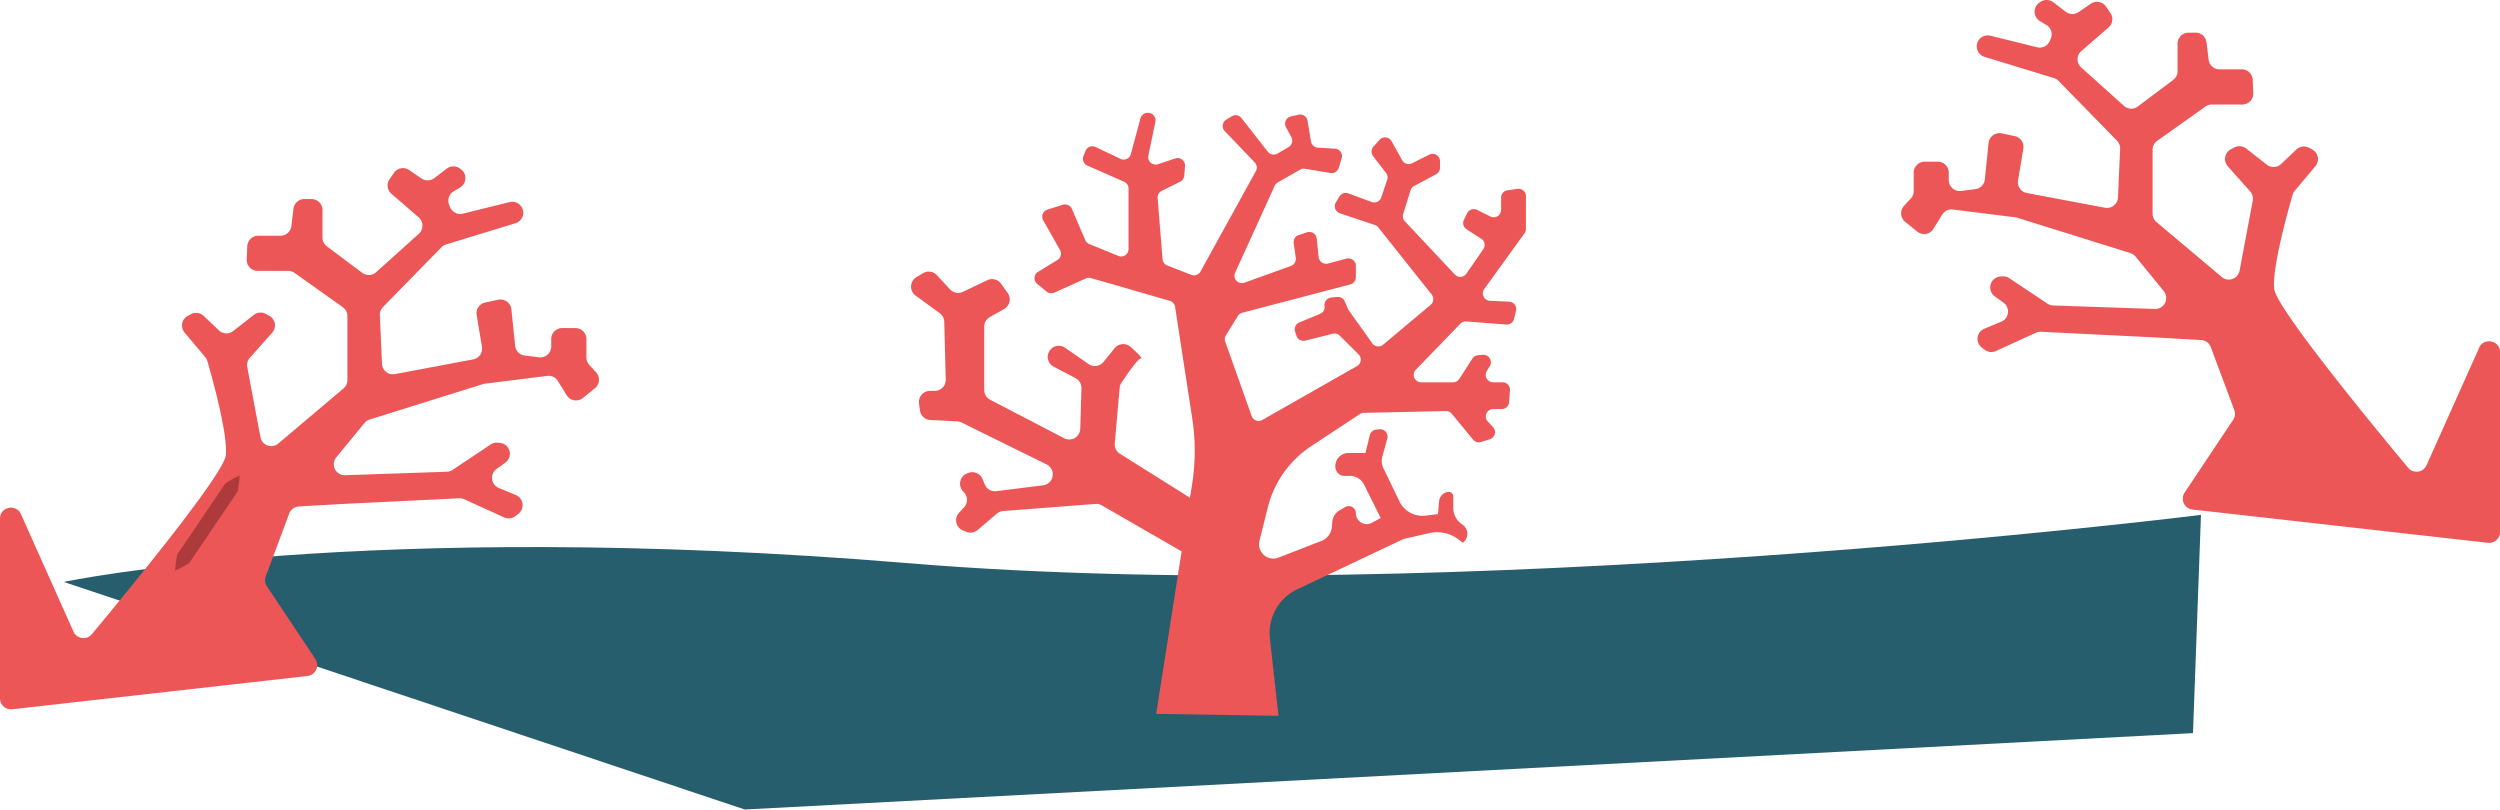 <svg xmlns="http://www.w3.org/2000/svg" viewBox="0 0 1705.5 552.29"><defs><style>.cls-1{fill:#ed5656;}.cls-2{fill:#275e6d;}.cls-3{fill:#ad3b3b;}</style></defs><title>Asset 2</title><g id="Layer_2" data-name="Layer 2"><g id="Layer_1-2" data-name="Layer 1"><path class="cls-1" d="M821.84,345.85,764,309.55a7.54,7.54,0,0,1-3.51-7.05l3.34-37.84a7.51,7.51,0,0,1,1.21-3.48c2.93-4.45,11.16-16.65,13.3-16.65,1.49,0-3-4.24-7.06-7.88a7.55,7.55,0,0,0-10.87.88l-7.63,9.39a7.54,7.54,0,0,1-10.16,1.44l-16-11.1a7.54,7.54,0,0,0-11.47,3.81h0a7.54,7.54,0,0,0,3.64,9.06L733.76,258a7.54,7.54,0,0,1,4,6.9l-.81,27.6a7.54,7.54,0,0,1-11,6.47L675.5,272.71a7.54,7.54,0,0,1-4.06-6.69V222.87a7.54,7.54,0,0,1,3.85-6.58l9.69-5.45a7.54,7.54,0,0,0,2.44-11l-4.48-6.27a7.54,7.54,0,0,0-9.38-2.43l-16.67,7.94a7.54,7.54,0,0,1-8.77-1.68l-9-9.71a7.54,7.54,0,0,0-9.41-1.34l-4.53,2.72a7.54,7.54,0,0,0-.56,12.57l16.45,12a7.54,7.54,0,0,1,3.1,5.91l1,39.38a7.54,7.54,0,0,1-7.54,7.74h-3.2a7.54,7.54,0,0,0-7.48,8.54l.64,4.79a7.54,7.54,0,0,0,7.1,6.54l18.24.91a7.54,7.54,0,0,1,3,.77L714,316.83a7.54,7.54,0,0,1-2.4,14.25l-31.87,4a7.54,7.54,0,0,1-7.9-4.58l-1.56-3.73a7.54,7.54,0,0,0-9.5-4.2l-.85.3a7.54,7.54,0,0,0-3,12.18l.77.85a7.54,7.54,0,0,1,0,10.19l-3.42,3.7A7.54,7.54,0,0,0,657,361.93l2.37.91a7.54,7.54,0,0,0,7.62-1.31l13-11.11a7.54,7.54,0,0,1,4.33-1.79l63-4.85a7.54,7.54,0,0,1,4.35,1l57.26,33A7.54,7.54,0,0,0,820,373.23l5.12-19A7.54,7.54,0,0,0,821.84,345.85Z"/><path class="cls-2" d="M43.5,397s204.56-43.6,576.67-12.76,881.33-33,881.33-33l-5.44,148.89-988,52.11Z"/><path class="cls-1" d="M50.12,430.88a7.47,7.47,0,0,0,12.56,1.74C85.65,405.05,152.35,324,154,310.79c1.79-14.35-10.08-56-12.56-64.49a7.44,7.44,0,0,0-1.45-2.7l-14.07-16.74a7.47,7.47,0,0,1,2.21-11.4l2.12-1.13a7.47,7.47,0,0,1,8.66,1.17l10.42,9.87a7.47,7.47,0,0,0,9.74.46l14.1-11a7.47,7.47,0,0,1,8.12-.71l2.34,1.25a7.47,7.47,0,0,1,2.07,11.56l-15.26,17.17a7.47,7.47,0,0,0-1.76,6.34l9,47.81a7.47,7.47,0,0,0,12.16,4.34L234.34,265a7.47,7.47,0,0,0,2.66-5.72V215.65a7.47,7.47,0,0,0-3.14-6.09l-32.91-23.38a7.47,7.47,0,0,0-4.33-1.38H175.79a7.47,7.47,0,0,1-7.47-7.78l.38-9.06a7.47,7.47,0,0,1,7.47-7.16h15.2a7.47,7.47,0,0,0,7.42-6.58l1.42-11.84a7.47,7.47,0,0,1,7.42-6.58h4.9a7.47,7.47,0,0,1,7.47,7.47v18.79a7.47,7.47,0,0,0,3,6l24.1,18.07a7.47,7.47,0,0,0,9.48-.42l29.14-26.23a7.47,7.47,0,0,0-.1-11.2L267,132.17a7.47,7.47,0,0,1-1.26-9.88l3-4.35A7.47,7.47,0,0,1,279.15,116l8.38,5.74a7.47,7.47,0,0,0,8.76-.23l8.46-6.47a7.47,7.47,0,0,1,8.68-.28l.73.49a7.47,7.47,0,0,1-.3,12.63l-4.38,2.63a7.47,7.47,0,0,0-3.08,9.23l.65,1.58a7.47,7.47,0,0,0,8.71,4.44l31.92-7.89a7.47,7.47,0,0,1,7.3,2.21h0a7.47,7.47,0,0,1-3.32,12.2l-47.35,14.48a7.47,7.47,0,0,0-3.16,1.92l-39.9,40.82a7.47,7.47,0,0,0-2.12,5.56l1.47,33.16a7.47,7.47,0,0,0,8.85,7l53.34-10.05a7.47,7.47,0,0,0,6-8.57l-3.62-21.7a7.47,7.47,0,0,1,5.85-8.54l8.86-1.85a7.47,7.47,0,0,1,9,6.55l2.55,24.84a7.47,7.47,0,0,0,6.51,6.65l9.7,1.21a7.47,7.47,0,0,0,8.4-7.41v-5.06a7.47,7.47,0,0,1,7.47-7.47h9.06a7.47,7.47,0,0,1,7.47,7.47v12.61a7.47,7.47,0,0,0,2,5.07l4.61,5a7.47,7.47,0,0,1-.79,10.88l-8.21,6.65a7.47,7.47,0,0,1-11.06-1.87l-6-9.71a7.47,7.47,0,0,0-7.28-3.48l-42.58,5.32a7.47,7.47,0,0,0-1.3.28l-77.22,24.13a7.47,7.47,0,0,0-3.56,2.41L229.4,312a7.47,7.47,0,0,0,6,12.19l69.43-2.37a7.47,7.47,0,0,0,3.89-1.25l26.06-17.38A7.47,7.47,0,0,1,339.6,302l1.37.11a7.47,7.47,0,0,1,3.77,13.49l-6,4.35a7.47,7.47,0,0,0,1.52,12.94l11.65,4.85a7.47,7.47,0,0,1,1.61,12.88l-2,1.5A7.47,7.47,0,0,1,344,353l-27.32-12.42a7.47,7.47,0,0,0-3.46-.66L234,343.79l-30.13,1.72a7.47,7.47,0,0,0-6.58,4.85l-16,42.85a7.47,7.47,0,0,0,.78,6.75l33.08,49.62a7.47,7.47,0,0,1-5.38,11.57L8.31,483.86A7.47,7.47,0,0,1,0,476.43V353.81c0-8.06,11-10.41,14.29-3.05Z"/><path class="cls-1" d="M788.76,487l24.55-157a144.91,144.91,0,0,0,.05-44.42l-11.73-76.27a5.06,5.06,0,0,0-3.6-4.09l-53.77-15.53a5.06,5.06,0,0,0-3.48.25l-21.52,9.68a5.06,5.06,0,0,1-5.28-.7l-6.39-5.23a5.06,5.06,0,0,1,.57-8.24l13.2-8.07a5.06,5.06,0,0,0,1.77-6.81l-11.46-20.27a5.06,5.06,0,0,1,2.9-7.32l10.52-3.29a5.06,5.06,0,0,1,6.16,2.84l9.11,21.27a5.06,5.06,0,0,0,2.74,2.69l19.78,8.09a5.06,5.06,0,0,0,7-4.69v-41.3a5.06,5.06,0,0,0-3-4.63l-25.09-11a5.06,5.06,0,0,1-2.66-6.51l1.39-3.48a5.06,5.06,0,0,1,6.88-2.69l17,8.1a5.06,5.06,0,0,0,7.06-3.25L778,80.77A5.06,5.06,0,0,1,782.86,77h.33a5.06,5.06,0,0,1,5,6.09l-4.78,23.11a5.06,5.06,0,0,0,6.56,5.83l11.8-3.93a5.06,5.06,0,0,1,6.65,5.19l-.5,6.49a5.06,5.06,0,0,1-2.78,4.14l-12.63,6.31a5.06,5.06,0,0,0-2.78,4.94l3.38,41.66a5.06,5.06,0,0,0,3.21,4.31l16.38,6.37a5.06,5.06,0,0,0,6.27-2.27l37.78-68.48a5.06,5.06,0,0,0-.77-5.94L835.5,89.42a5.06,5.06,0,0,1,1.06-7.84l3.77-2.26a5.06,5.06,0,0,1,6.59,1.22l18,23a5.06,5.06,0,0,0,6.54,1.25l7.6-4.43a5.06,5.06,0,0,0,1.91-6.77l-3.66-6.8a5.06,5.06,0,0,1,3.32-7.33l5.24-1.21a5.06,5.06,0,0,1,6.13,4.1l2.36,14.17a5.06,5.06,0,0,0,4.7,4.22l11.69.69a5.06,5.06,0,0,1,4.54,6.54l-2,6.55a5.06,5.06,0,0,1-5.67,3.5l-17.32-2.89a5.06,5.06,0,0,0-3.34.6l-15.26,8.72a5.06,5.06,0,0,0-2.1,2.3L842.62,186a5.06,5.06,0,0,0,6.33,6.86L880.7,181.4a5.06,5.06,0,0,0,3.29-5.48l-1.43-10a5.06,5.06,0,0,1,3.41-5.52l5.66-1.89a5.06,5.06,0,0,1,6.63,4.27l1.33,12.64a5.06,5.06,0,0,0,6.32,4.37l12.71-3.35a5.06,5.06,0,0,1,6.35,4.9v7.78a5.06,5.06,0,0,1-3.78,4.9l-73.78,19.35a5.06,5.06,0,0,0-3,2.24l-8.09,13.15a5.06,5.06,0,0,0-.46,4.35l18,50.69a5.06,5.06,0,0,0,7.27,2.7l64.59-36.75a5.06,5.06,0,0,0,1.08-8L914,229a5.06,5.06,0,0,0-4.81-1.33l-18.74,4.69a5.06,5.06,0,0,1-6-3.31l-.93-2.8a5.06,5.06,0,0,1,2.87-6.28l14.15-5.83a5.06,5.06,0,0,0,3.08-5.4h0a5.06,5.06,0,0,1,4.51-5.75l4.09-.41a5.06,5.06,0,0,1,5.16,3l2.23,5.21a5.06,5.06,0,0,0,.53.95l16.06,22.48a5.06,5.06,0,0,0,7.37.94L976,207.94a5.06,5.06,0,0,0,.71-7l-36.41-45.8a5.06,5.06,0,0,0-2.36-1.65l-23.87-8a5.06,5.06,0,0,1-2.74-7.41l2.42-4a5.06,5.06,0,0,1,6.09-2.15l15.93,5.87a5.06,5.06,0,0,0,6.55-3.15l4-12a5.06,5.06,0,0,0-.79-4.69l-8.82-11.47a5.06,5.06,0,0,1,.25-6.47l4.17-4.63a5.06,5.06,0,0,1,8.19.93l7.24,13a5.06,5.06,0,0,0,6.69,2.07l11.8-5.9a5.06,5.06,0,0,1,7.33,4.53v4.41a5.06,5.06,0,0,1-2.68,4.47l-15,8a5.06,5.06,0,0,0-2.45,3l-5,16.06a5.06,5.06,0,0,0,1.14,5l34.12,36.32a5.06,5.06,0,0,0,7.84-.56L1011.91,170a5.06,5.06,0,0,0-1.41-7.16l-10-6.43a5.06,5.06,0,0,1-1.79-6.52l2.22-4.44a5.06,5.06,0,0,1,6.79-2.26l9,4.5a5.06,5.06,0,0,0,7.33-4.53v-8.32a5.06,5.06,0,0,1,4.29-5l6.82-1a5.06,5.06,0,0,1,5.83,5V156.2a5.06,5.06,0,0,1-1,3l-27.45,38a5.06,5.06,0,0,0,3.87,8l13.14.6a5.06,5.06,0,0,1,4.68,6.28l-1.37,5.49a5.06,5.06,0,0,1-5.3,3.82l-27.26-2.1a5.06,5.06,0,0,0-4,1.52l-30.44,31.42a5.06,5.06,0,0,0,3.64,8.58h21.78a5.06,5.06,0,0,0,4.26-2.32l8.89-13.83a5.06,5.06,0,0,1,3.84-2.31l3.31-.28a5.06,5.06,0,0,1,4.76,7.65l-2.05,3.42a5.06,5.06,0,0,0,4.34,7.67h6.48a5.06,5.06,0,0,1,5,5.42l-.58,8.13a5.06,5.06,0,0,1-5,4.7h-5.84a5.06,5.06,0,0,0-3.71,8.51l3.56,3.83a5.06,5.06,0,0,1-2.22,8.28l-6,1.85a5.06,5.06,0,0,1-5.4-1.62l-14.53-17.65a5.06,5.06,0,0,0-4-1.84l-56,1.22a5.06,5.06,0,0,0-2.68.83l-33.21,21.89a70.47,70.47,0,0,0-29.59,41.75l-5.7,22.81a9.77,9.77,0,0,0,13,11.47L901.5,369a11.25,11.25,0,0,0,7.12-9.54l.29-3.53a9.87,9.87,0,0,1,4.86-7.71l3.92-2.29a4.84,4.84,0,0,1,7.28,4.18h0a7.41,7.41,0,0,0,10.93,6.53l6-3.24L930.5,330.51a10.52,10.52,0,0,0-9.41-5.82h-3.81a6.29,6.29,0,0,1-6.2-5.25h0a8.92,8.92,0,0,1,8.8-10.39H931.5l3-12.19a5.06,5.06,0,0,1,4.41-3.81l2.13-.21a5.06,5.06,0,0,1,5.38,6.39l-3.38,12.18a11.45,11.45,0,0,0,.72,8l10.93,22.63a17.45,17.45,0,0,0,17.88,9.73l8.42-1.05.76-8.76a7,7,0,0,1,6-6.36l.11,0a3.1,3.1,0,0,1,3.56,3.07c0,2.21,0,5.11,0,7.75a13.58,13.58,0,0,0,5.59,11l.91.66a7.54,7.54,0,0,1,.39,11.89l-.39.32-2.74-2.13a24,24,0,0,0-20.09-4.47l-17.58,4L885,402a33,33,0,0,0-18.69,33.45l5.87,52.86Z"/><path class="cls-1" d="M1655.38,317.38a7.47,7.47,0,0,1-12.56,1.74c-23-27.57-89.67-108.59-91.32-121.83-1.79-14.35,10.08-56,12.56-64.49a7.44,7.44,0,0,1,1.45-2.7l14.07-16.74a7.47,7.47,0,0,0-2.21-11.4l-2.12-1.13a7.47,7.47,0,0,0-8.66,1.17l-10.42,9.87a7.47,7.47,0,0,1-9.74.46l-14.1-11a7.47,7.47,0,0,0-8.12-.71l-2.34,1.25a7.47,7.47,0,0,0-2.07,11.56l15.26,17.17a7.47,7.47,0,0,1,1.76,6.34l-9,47.81A7.47,7.47,0,0,1,1515.7,189l-44.54-37.51a7.47,7.47,0,0,1-2.66-5.72V102.15a7.47,7.47,0,0,1,3.14-6.09l32.91-23.38a7.47,7.47,0,0,1,4.33-1.38h20.83a7.47,7.47,0,0,0,7.47-7.78l-.38-9.06a7.47,7.47,0,0,0-7.47-7.16h-15.2a7.47,7.47,0,0,1-7.42-6.58l-1.42-11.84a7.47,7.47,0,0,0-7.42-6.58H1493a7.47,7.47,0,0,0-7.47,7.47V48.56a7.47,7.47,0,0,1-3,6l-24.1,18.07a7.47,7.47,0,0,1-9.48-.42L1419.79,46a7.47,7.47,0,0,1,.1-11.2l18.56-16.08a7.47,7.47,0,0,0,1.26-9.88l-3-4.35a7.47,7.47,0,0,0-10.38-1.93L1418,8.24A7.47,7.47,0,0,1,1409.2,8l-8.46-6.47a7.47,7.47,0,0,0-8.68-.28l-.73.49a7.47,7.47,0,0,0,.3,12.63L1396,17a7.47,7.47,0,0,1,3.08,9.23l-.65,1.58a7.47,7.47,0,0,1-8.71,4.44l-31.92-7.89a7.47,7.47,0,0,0-7.3,2.21h0a7.47,7.47,0,0,0,3.32,12.2l47.35,14.48a7.47,7.47,0,0,1,3.16,1.92L1444.23,96a7.47,7.47,0,0,1,2.12,5.56l-1.47,33.16a7.47,7.47,0,0,1-8.85,7l-53.34-10.05a7.47,7.47,0,0,1-6-8.57l3.62-21.7a7.47,7.47,0,0,0-5.85-8.54L1365.61,91a7.47,7.47,0,0,0-9,6.55l-2.55,24.84a7.47,7.47,0,0,1-6.51,6.65l-9.7,1.21a7.47,7.47,0,0,1-8.4-7.41v-5.06a7.47,7.47,0,0,0-7.47-7.47H1313a7.47,7.47,0,0,0-7.47,7.47v12.61a7.47,7.47,0,0,1-2,5.07l-4.61,5a7.47,7.47,0,0,0,.79,10.88l8.21,6.65a7.47,7.47,0,0,0,11.06-1.87l6-9.71a7.47,7.47,0,0,1,7.28-3.48l42.58,5.32a7.47,7.47,0,0,1,1.3.28l77.22,24.13a7.47,7.47,0,0,1,3.56,2.41l19.18,23.51a7.47,7.47,0,0,1-6,12.19l-69.43-2.37a7.47,7.47,0,0,1-3.89-1.25l-26.06-17.38a7.47,7.47,0,0,0-4.77-1.23l-1.37.11a7.47,7.47,0,0,0-3.77,13.49l6,4.35a7.47,7.47,0,0,1-1.52,12.94l-11.65,4.85a7.47,7.47,0,0,0-1.61,12.88l2,1.5a7.47,7.47,0,0,0,7.58.82L1388.85,227a7.47,7.47,0,0,1,3.46-.66l79.19,3.91,30.13,1.72a7.47,7.47,0,0,1,6.58,4.85l16,42.85a7.47,7.47,0,0,1-.78,6.75l-33.08,49.62a7.47,7.47,0,0,0,5.38,11.57l201.51,22.69a7.47,7.47,0,0,0,8.31-7.43V240.31c0-8.06-11-10.41-14.29-3.05Z"/><path class="cls-3" d="M119.5,389.29q.11-2.89.47-5.61c.23-1.82.52-3.6.85-5.35,1.92-2.65,3.69-5.4,5.55-8.09l11-16.25,11-16.25,5.5-8.12c1.53-.94,3.05-1.88,4.67-2.76l2.43-1.32c.85-.41,1.66-.85,2.55-1.24,0,1-.14,1.88-.2,2.82l-.32,2.74c-.22,1.83-.52,3.59-.83,5.36l-5.5,8.13-11,16.25-11,16.25c-1.81,2.72-3.71,5.39-5.45,8.16-1.51,1-3,1.89-4.65,2.77S121.26,388.51,119.5,389.29Z"/></g></g></svg>